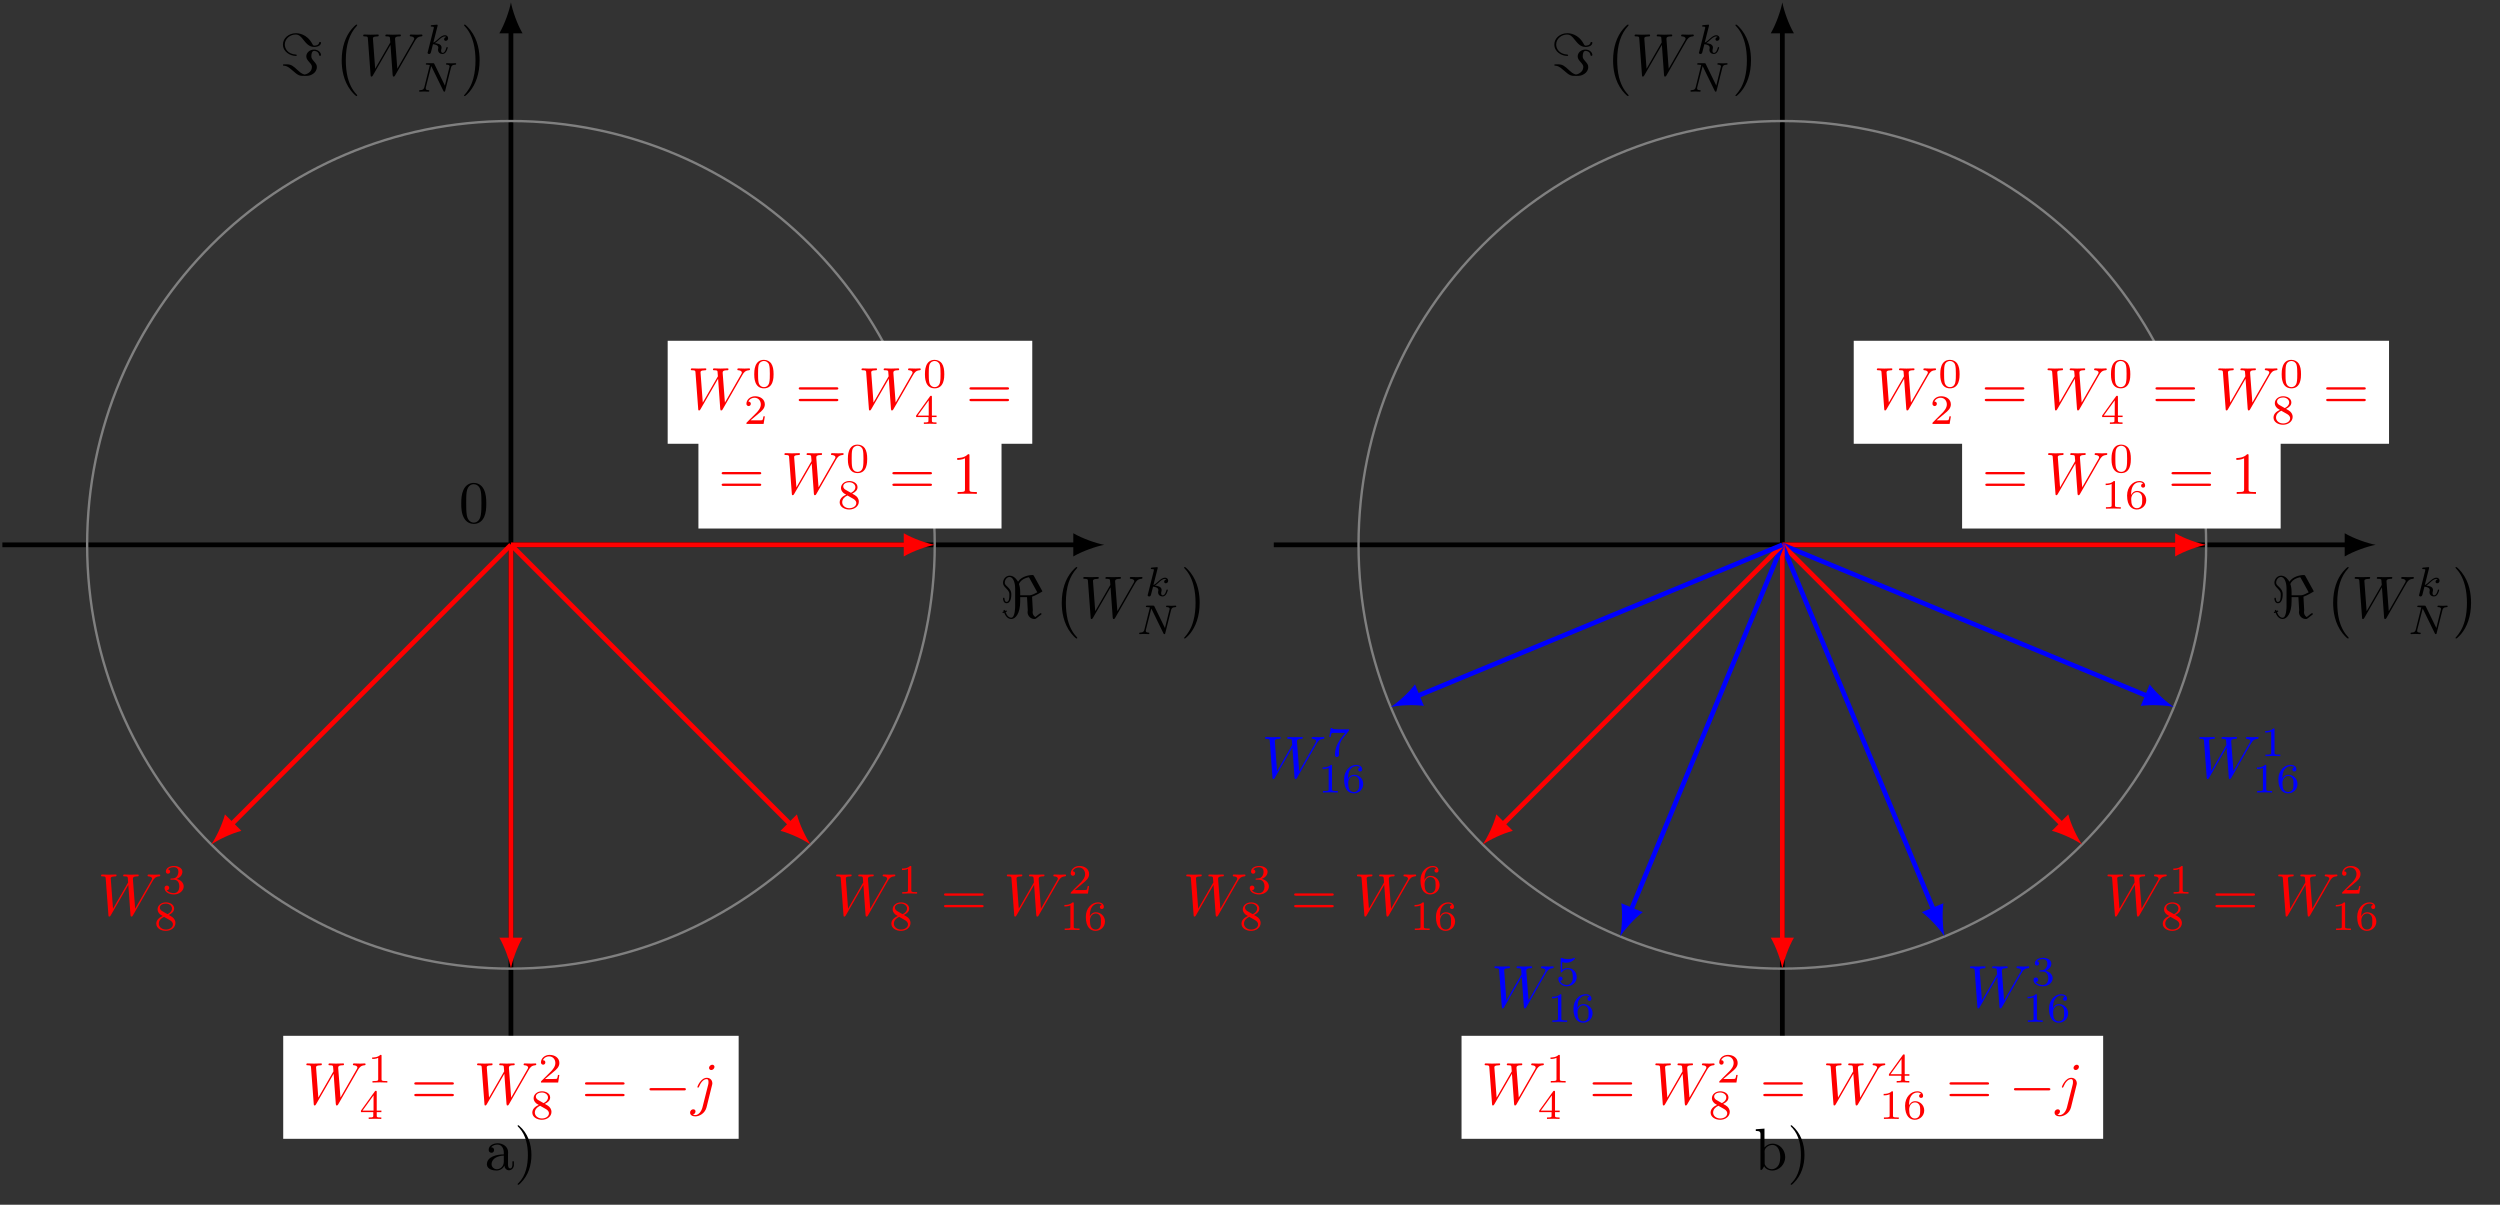<?xml version="1.0" encoding="UTF-8"?>
<svg xmlns="http://www.w3.org/2000/svg" xmlns:xlink="http://www.w3.org/1999/xlink" width="418.045pt" height="201.454pt" viewBox="0 0 418.045 201.454" version="1.1">
<rect x="0" y="0" width="418.045" height="201.454" fill="#333333" stroke="none"/>
<defs>
<g>
<symbol overflow="visible" id="glyph0-0">
<path style="stroke:none;" d=""/>
</symbol>
<symbol overflow="visible" id="glyph0-1">
<path style="stroke:none;" d="M 5.719 -6.984 C 5.625 -7.125 5.625 -7.141 5.484 -7.141 C 4.797 -7.141 3.578 -6.859 3.062 -6.016 C 2.906 -6.297 2.422 -7.031 1.672 -7.031 C 0.984 -7.031 0.547 -6.406 0.547 -5.828 C 0.547 -5.453 0.781 -5.203 1.062 -4.922 C 1.609 -4.359 1.609 -4.203 1.609 -3.828 C 1.609 -3.234 1.562 -2.641 1.125 -2.641 C 0.859 -2.641 0.812 -3.016 0.797 -3.188 C 0.797 -3.266 0.781 -3.344 0.672 -3.344 C 0.547 -3.344 0.547 -3.234 0.547 -3.203 C 0.547 -3.016 0.641 -2.422 1.125 -2.422 C 1.938 -2.422 1.938 -3.703 1.938 -3.922 C 1.938 -4.234 1.906 -4.609 1.234 -5.234 C 0.953 -5.484 0.844 -5.625 0.844 -5.859 C 0.844 -6.281 1.141 -6.812 1.656 -6.812 C 2.172 -6.812 2.578 -6.031 2.578 -4.859 L 2.578 -1.922 C 2.578 -1.828 2.578 0 1.922 0 C 1.562 0 1.188 -0.312 0.984 -0.938 C 1 -0.938 1.203 -1 1.203 -1.094 C 1.203 -1.156 1.125 -1.203 1.094 -1.203 C 1.062 -1.203 0.922 -1.156 0.891 -1.141 C 0.875 -1.203 0.828 -1.312 0.75 -1.312 C 0.703 -1.312 0.625 -1.219 0.625 -1.172 C 0.625 -1.141 0.641 -1.078 0.672 -1.047 C 0.609 -1.031 0.453 -0.984 0.453 -0.891 C 0.453 -0.844 0.516 -0.781 0.562 -0.781 C 0.594 -0.781 0.719 -0.828 0.75 -0.844 C 1.062 0.016 1.578 0.219 1.922 0.219 C 2.625 0.219 3.422 -0.688 3.422 -2.719 L 3.422 -3.438 L 4.562 -3.438 L 4.688 -1.25 C 4.688 -1.188 4.656 -1.109 4.656 -0.922 C 4.656 -0.328 5.141 0.219 5.812 0.219 C 5.938 0.219 5.969 0.219 6.156 0.078 L 6.875 -0.484 C 6.984 -0.578 7 -0.594 7 -0.625 C 7 -0.703 6.844 -0.766 6.812 -0.766 C 6.766 -0.766 6.406 -0.484 5.953 -0.109 C 5.609 -0.328 5.5 -0.656 5.5 -0.922 C 5.5 -1.109 5.531 -1.141 5.531 -1.25 C 5.531 -1.547 5.484 -2.062 5.469 -2.375 C 5.453 -2.578 5.406 -3.375 5.406 -3.516 C 5.969 -3.688 7.047 -4.328 7.062 -4.344 C 7.094 -4.359 7.125 -4.391 7.125 -4.438 C 7.125 -4.453 7.062 -4.578 7.047 -4.578 Z M 6.281 -4.25 C 5.359 -3.75 5.156 -3.75 4.859 -3.75 L 3.422 -3.75 L 3.422 -4.234 C 3.422 -4.922 3.328 -5.312 3.219 -5.625 C 3.562 -6.578 4.859 -6.766 4.859 -6.766 C 4.891 -6.766 4.938 -6.656 4.953 -6.656 Z M 6.281 -4.25 "/>
</symbol>
<symbol overflow="visible" id="glyph0-2">
<path style="stroke:none;" d="M 2.859 -3.344 C 2.859 -3.422 2.797 -3.453 2.766 -3.453 C 1.25 -3.547 0.859 -4.547 0.859 -5.141 C 0.859 -6.125 1.766 -6.812 2.672 -6.812 C 3.234 -6.812 3.562 -6.453 3.984 -5.906 C 4.438 -5.344 4.922 -4.734 5.766 -4.734 C 6.469 -4.734 6.906 -5.047 6.906 -5.438 C 6.906 -5.562 6.812 -5.562 6.75 -5.562 C 6.625 -5.562 6.609 -5.516 6.594 -5.422 C 6.516 -4.953 5.812 -4.953 5.797 -4.953 C 5.656 -4.953 5.594 -4.984 5.438 -5.281 C 4.547 -6.922 3.125 -7.031 2.719 -7.031 C 1.5 -7.031 0.547 -6.188 0.547 -5.141 C 0.547 -3.906 1.781 -3.234 2.688 -3.234 C 2.75 -3.234 2.859 -3.234 2.859 -3.344 Z M 0.812 -1.828 C 0.641 -1.828 0.547 -1.828 0.547 -1.719 C 0.547 -1.688 0.547 -1.609 0.641 -1.609 C 0.984 -1.578 1.312 -1.562 2.078 -0.859 C 3.141 0.109 3.359 0.109 4.156 0.109 C 4.672 0.109 5.094 0.109 5.578 -0.234 C 5.938 -0.469 6.219 -0.875 6.219 -1.375 C 6.219 -1.734 6.078 -1.938 5.719 -2.344 C 5.328 -2.781 5.297 -2.953 5.297 -3.188 C 5.297 -3.609 5.406 -4.078 5.766 -4.078 C 5.781 -4.078 6.516 -4.078 6.594 -3.375 C 6.609 -3.312 6.625 -3.25 6.75 -3.25 C 6.875 -3.25 6.906 -3.297 6.906 -3.391 C 6.906 -3.812 6.453 -4.297 5.75 -4.297 C 5.031 -4.297 4.453 -3.781 4.453 -3.156 C 4.453 -2.75 4.688 -2.5 4.984 -2.156 C 5.359 -1.75 5.391 -1.578 5.391 -1.375 C 5.391 -0.453 4.359 -0.125 4.172 -0.125 C 4.109 -0.125 3.844 -0.203 3.516 -0.422 C 3.344 -0.562 3.062 -0.812 3.016 -0.844 C 2.297 -1.531 1.906 -1.828 1.219 -1.828 Z M 0.812 -1.828 "/>
</symbol>
<symbol overflow="visible" id="glyph0-3">
<path style="stroke:none;" d="M 6.562 -2.297 C 6.734 -2.297 6.922 -2.297 6.922 -2.5 C 6.922 -2.688 6.734 -2.688 6.562 -2.688 L 1.172 -2.688 C 1 -2.688 0.828 -2.688 0.828 -2.5 C 0.828 -2.297 1 -2.297 1.172 -2.297 Z M 6.562 -2.297 "/>
</symbol>
<symbol overflow="visible" id="glyph1-0">
<path style="stroke:none;" d=""/>
</symbol>
<symbol overflow="visible" id="glyph1-1">
<path style="stroke:none;" d="M 4.109 11.453 C 4.109 11.422 4.094 11.391 4.078 11.359 C 3.625 10.875 2.938 10.062 2.516 8.438 C 2.297 7.531 2.203 6.516 2.203 5.578 C 2.203 2.953 2.828 1.125 4.031 -0.172 C 4.109 -0.266 4.109 -0.281 4.109 -0.297 C 4.109 -0.406 4.031 -0.406 4 -0.406 C 3.844 -0.406 3.312 0.203 3.188 0.344 C 2.156 1.562 1.516 3.344 1.516 5.578 C 1.516 6.984 1.766 8.984 3.078 10.672 C 3.172 10.797 3.812 11.547 4 11.547 C 4.031 11.547 4.109 11.547 4.109 11.453 Z M 4.109 11.453 "/>
</symbol>
<symbol overflow="visible" id="glyph1-2">
<path style="stroke:none;" d="M 3.047 5.578 C 3.047 4.172 2.797 2.156 1.484 0.484 C 1.391 0.359 0.734 -0.406 0.562 -0.406 C 0.516 -0.406 0.438 -0.375 0.438 -0.297 C 0.438 -0.266 0.453 -0.234 0.5 -0.203 C 0.984 0.312 1.625 1.125 2.031 2.719 C 2.266 3.625 2.359 4.641 2.359 5.578 C 2.359 6.578 2.266 7.594 2 8.578 C 1.625 9.969 1.031 10.766 0.531 11.328 C 0.438 11.422 0.438 11.438 0.438 11.453 C 0.438 11.531 0.516 11.547 0.562 11.547 C 0.703 11.547 1.25 10.953 1.375 10.812 C 2.391 9.594 3.047 7.812 3.047 5.578 Z M 3.047 5.578 "/>
</symbol>
<symbol overflow="visible" id="glyph2-0">
<path style="stroke:none;" d=""/>
</symbol>
<symbol overflow="visible" id="glyph2-1">
<path style="stroke:none;" d="M 9.141 -5.656 C 9.391 -6.094 9.625 -6.453 10.266 -6.5 C 10.344 -6.516 10.453 -6.516 10.453 -6.703 C 10.453 -6.734 10.406 -6.812 10.328 -6.812 C 10.094 -6.812 9.812 -6.781 9.562 -6.781 C 9.219 -6.781 8.859 -6.812 8.516 -6.812 C 8.469 -6.812 8.328 -6.812 8.328 -6.625 C 8.328 -6.516 8.422 -6.5 8.484 -6.5 C 8.719 -6.484 9.078 -6.406 9.078 -6.109 C 9.078 -6 9.016 -5.922 8.938 -5.781 L 6.25 -1.094 L 5.875 -6.031 C 5.875 -6.234 5.859 -6.484 6.578 -6.5 C 6.75 -6.5 6.844 -6.5 6.844 -6.703 C 6.844 -6.797 6.734 -6.812 6.703 -6.812 C 6.297 -6.812 5.875 -6.781 5.484 -6.781 C 5.25 -6.781 4.672 -6.812 4.438 -6.812 C 4.375 -6.812 4.25 -6.812 4.25 -6.609 C 4.25 -6.5 4.344 -6.5 4.484 -6.5 C 4.922 -6.5 5 -6.438 5.016 -6.25 L 5.078 -5.484 L 2.547 -1.094 L 2.172 -6.141 C 2.172 -6.266 2.172 -6.484 2.938 -6.5 C 3.031 -6.5 3.141 -6.5 3.141 -6.703 C 3.141 -6.812 3.016 -6.812 3 -6.812 C 2.609 -6.812 2.188 -6.781 1.781 -6.781 C 1.422 -6.781 1.062 -6.812 0.734 -6.812 C 0.672 -6.812 0.547 -6.812 0.547 -6.625 C 0.547 -6.5 0.641 -6.5 0.797 -6.5 C 1.297 -6.5 1.312 -6.406 1.328 -6.125 L 1.781 -0.047 C 1.781 0.141 1.797 0.219 1.938 0.219 C 2.047 0.219 2.078 0.156 2.172 0.016 L 5.109 -5.078 L 5.469 -0.047 C 5.5 0.172 5.516 0.219 5.625 0.219 C 5.766 0.219 5.828 0.125 5.875 0.031 Z M 9.141 -5.656 "/>
</symbol>
<symbol overflow="visible" id="glyph2-2">
<path style="stroke:none;" d="M 3.953 -6.234 C 3.953 -6.422 3.812 -6.594 3.578 -6.594 C 3.344 -6.594 3.047 -6.359 3.047 -6.062 C 3.047 -5.859 3.188 -5.703 3.422 -5.703 C 3.688 -5.703 3.953 -5.969 3.953 -6.234 Z M 1.953 0.5 C 1.766 1.25 1.281 1.828 0.734 1.828 C 0.672 1.828 0.516 1.828 0.344 1.734 C 0.641 1.672 0.781 1.406 0.781 1.203 C 0.781 1.047 0.672 0.859 0.406 0.859 C 0.156 0.859 -0.125 1.062 -0.125 1.422 C -0.125 1.828 0.266 2.047 0.75 2.047 C 1.453 2.047 2.375 1.516 2.625 0.531 L 3.531 -3.125 C 3.594 -3.312 3.594 -3.453 3.594 -3.484 C 3.594 -4.062 3.172 -4.406 2.672 -4.406 C 1.656 -4.406 1.094 -2.953 1.094 -2.875 C 1.094 -2.766 1.188 -2.766 1.203 -2.766 C 1.297 -2.766 1.312 -2.781 1.391 -2.969 C 1.641 -3.578 2.094 -4.188 2.641 -4.188 C 2.781 -4.188 2.953 -4.141 2.953 -3.734 C 2.953 -3.5 2.938 -3.391 2.891 -3.219 Z M 1.953 0.5 "/>
</symbol>
<symbol overflow="visible" id="glyph3-0">
<path style="stroke:none;" d=""/>
</symbol>
<symbol overflow="visible" id="glyph3-1">
<path style="stroke:none;" d="M 2.188 -4.625 C 2.188 -4.641 2.203 -4.734 2.203 -4.734 C 2.203 -4.781 2.188 -4.844 2.094 -4.844 C 1.953 -4.844 1.375 -4.781 1.203 -4.766 C 1.156 -4.766 1.047 -4.75 1.047 -4.609 C 1.047 -4.516 1.156 -4.516 1.234 -4.516 C 1.562 -4.516 1.562 -4.453 1.562 -4.406 C 1.562 -4.359 1.547 -4.312 1.547 -4.25 L 0.562 -0.312 C 0.516 -0.188 0.516 -0.172 0.516 -0.156 C 0.516 -0.047 0.609 0.062 0.766 0.062 C 0.953 0.062 1.031 -0.062 1.078 -0.219 C 1.094 -0.25 1.391 -1.484 1.422 -1.578 C 1.922 -1.531 2.312 -1.359 2.312 -1 C 2.312 -0.969 2.312 -0.938 2.297 -0.859 C 2.266 -0.766 2.266 -0.719 2.266 -0.641 C 2.266 -0.156 2.672 0.062 3.016 0.062 C 3.688 0.062 3.891 -0.984 3.891 -1 C 3.891 -1.094 3.812 -1.094 3.781 -1.094 C 3.688 -1.094 3.672 -1.047 3.641 -0.922 C 3.562 -0.625 3.375 -0.125 3.031 -0.125 C 2.844 -0.125 2.781 -0.297 2.781 -0.484 C 2.781 -0.609 2.781 -0.625 2.828 -0.797 C 2.844 -0.828 2.859 -0.938 2.859 -1.016 C 2.859 -1.641 2.031 -1.734 1.734 -1.75 C 1.938 -1.875 2.188 -2.109 2.312 -2.219 C 2.672 -2.547 3.016 -2.875 3.406 -2.875 C 3.484 -2.875 3.578 -2.859 3.641 -2.781 C 3.344 -2.734 3.281 -2.5 3.281 -2.391 C 3.281 -2.25 3.391 -2.141 3.547 -2.141 C 3.75 -2.141 3.953 -2.297 3.953 -2.578 C 3.953 -2.812 3.781 -3.078 3.422 -3.078 C 3.016 -3.078 2.656 -2.781 2.297 -2.453 C 2 -2.188 1.781 -1.969 1.484 -1.844 Z M 2.188 -4.625 "/>
</symbol>
<symbol overflow="visible" id="glyph3-2">
<path style="stroke:none;" d="M 5.812 -4 C 5.875 -4.266 6 -4.5 6.547 -4.516 C 6.578 -4.516 6.688 -4.516 6.688 -4.656 C 6.688 -4.703 6.656 -4.766 6.578 -4.766 C 6.359 -4.766 6.094 -4.734 5.859 -4.734 C 5.688 -4.734 5.297 -4.766 5.125 -4.766 C 5.094 -4.766 4.984 -4.766 4.984 -4.609 C 4.984 -4.516 5.078 -4.516 5.141 -4.516 C 5.469 -4.5 5.578 -4.391 5.578 -4.219 C 5.578 -4.172 5.578 -4.125 5.547 -4.062 L 4.797 -1.016 L 3.031 -4.641 C 2.969 -4.766 2.953 -4.766 2.781 -4.766 L 1.828 -4.766 C 1.703 -4.766 1.609 -4.766 1.609 -4.609 C 1.609 -4.516 1.688 -4.516 1.844 -4.516 C 1.984 -4.516 2.141 -4.5 2.281 -4.469 L 1.359 -0.75 C 1.297 -0.484 1.172 -0.266 0.625 -0.25 C 0.578 -0.25 0.484 -0.25 0.484 -0.109 C 0.484 -0.031 0.531 0 0.578 0 C 0.812 0 1.078 -0.031 1.312 -0.031 C 1.484 -0.031 1.875 0 2.047 0 C 2.125 0 2.188 -0.031 2.188 -0.141 C 2.188 -0.25 2.109 -0.25 2.031 -0.25 C 1.594 -0.266 1.594 -0.453 1.594 -0.547 C 1.594 -0.578 1.594 -0.609 1.609 -0.719 L 2.516 -4.281 L 4.547 -0.125 C 4.594 0 4.625 0 4.703 0 C 4.812 0 4.812 -0.016 4.844 -0.141 Z M 5.812 -4 "/>
</symbol>
<symbol overflow="visible" id="glyph4-0">
<path style="stroke:none;" d=""/>
</symbol>
<symbol overflow="visible" id="glyph4-1">
<path style="stroke:none;" d="M 3.594 -2.219 C 3.594 -2.984 3.5 -3.547 3.188 -4.031 C 2.969 -4.344 2.531 -4.625 1.984 -4.625 C 0.359 -4.625 0.359 -2.719 0.359 -2.219 C 0.359 -1.719 0.359 0.141 1.984 0.141 C 3.594 0.141 3.594 -1.719 3.594 -2.219 Z M 1.984 -0.062 C 1.656 -0.062 1.234 -0.25 1.094 -0.812 C 1 -1.219 1 -1.797 1 -2.312 C 1 -2.828 1 -3.359 1.094 -3.734 C 1.25 -4.281 1.688 -4.438 1.984 -4.438 C 2.359 -4.438 2.719 -4.203 2.844 -3.797 C 2.953 -3.422 2.969 -2.922 2.969 -2.312 C 2.969 -1.797 2.969 -1.281 2.875 -0.844 C 2.734 -0.203 2.266 -0.062 1.984 -0.062 Z M 1.984 -0.062 "/>
</symbol>
<symbol overflow="visible" id="glyph4-2">
<path style="stroke:none;" d="M 3.516 -1.266 L 3.281 -1.266 C 3.266 -1.109 3.188 -0.703 3.094 -0.641 C 3.047 -0.594 2.516 -0.594 2.406 -0.594 L 1.125 -0.594 C 1.859 -1.234 2.109 -1.438 2.516 -1.766 C 3.031 -2.172 3.516 -2.609 3.516 -3.266 C 3.516 -4.109 2.781 -4.625 1.891 -4.625 C 1.031 -4.625 0.438 -4.016 0.438 -3.375 C 0.438 -3.031 0.734 -2.984 0.812 -2.984 C 0.969 -2.984 1.172 -3.109 1.172 -3.359 C 1.172 -3.484 1.125 -3.734 0.766 -3.734 C 0.984 -4.219 1.453 -4.375 1.781 -4.375 C 2.484 -4.375 2.844 -3.828 2.844 -3.266 C 2.844 -2.656 2.406 -2.188 2.188 -1.938 L 0.516 -0.266 C 0.438 -0.203 0.438 -0.188 0.438 0 L 3.312 0 Z M 3.516 -1.266 "/>
</symbol>
<symbol overflow="visible" id="glyph4-3">
<path style="stroke:none;" d="M 3.688 -1.141 L 3.688 -1.391 L 2.906 -1.391 L 2.906 -4.5 C 2.906 -4.641 2.906 -4.703 2.766 -4.703 C 2.672 -4.703 2.641 -4.703 2.578 -4.594 L 0.266 -1.391 L 0.266 -1.141 L 2.328 -1.141 L 2.328 -0.578 C 2.328 -0.328 2.328 -0.25 1.75 -0.25 L 1.562 -0.25 L 1.562 0 C 1.922 -0.016 2.359 -0.031 2.609 -0.031 C 2.875 -0.031 3.312 -0.016 3.672 0 L 3.672 -0.25 L 3.484 -0.25 C 2.906 -0.25 2.906 -0.328 2.906 -0.578 L 2.906 -1.141 Z M 2.375 -3.938 L 2.375 -1.391 L 0.531 -1.391 Z M 2.375 -3.938 "/>
</symbol>
<symbol overflow="visible" id="glyph4-4">
<path style="stroke:none;" d="M 2.469 -2.516 C 3.016 -2.781 3.359 -3.109 3.359 -3.594 C 3.359 -4.266 2.656 -4.625 1.984 -4.625 C 1.219 -4.625 0.594 -4.125 0.594 -3.469 C 0.594 -3.141 0.75 -2.906 0.875 -2.766 C 1 -2.609 1.047 -2.578 1.453 -2.344 C 1.062 -2.172 0.375 -1.797 0.375 -1.062 C 0.375 -0.297 1.172 0.141 1.969 0.141 C 2.859 0.141 3.578 -0.422 3.578 -1.172 C 3.578 -1.641 3.312 -2.031 2.906 -2.266 C 2.812 -2.328 2.578 -2.453 2.469 -2.516 Z M 1.344 -3.172 C 1.156 -3.281 0.969 -3.469 0.969 -3.734 C 0.969 -4.172 1.469 -4.422 1.969 -4.422 C 2.516 -4.422 3 -4.078 3 -3.594 C 3 -2.969 2.266 -2.656 2.266 -2.656 C 2.25 -2.656 2.234 -2.656 2.188 -2.688 Z M 1.672 -2.203 L 2.641 -1.656 C 2.812 -1.547 3.156 -1.344 3.156 -0.938 C 3.156 -0.406 2.578 -0.078 1.984 -0.078 C 1.344 -0.078 0.797 -0.5 0.797 -1.062 C 0.797 -1.578 1.172 -1.984 1.672 -2.203 Z M 1.672 -2.203 "/>
</symbol>
<symbol overflow="visible" id="glyph4-5">
<path style="stroke:none;" d="M 2.328 -4.438 C 2.328 -4.625 2.328 -4.625 2.125 -4.625 C 1.672 -4.188 1.047 -4.188 0.766 -4.188 L 0.766 -3.938 C 0.922 -3.938 1.391 -3.938 1.766 -4.125 L 1.766 -0.578 C 1.766 -0.344 1.766 -0.25 1.078 -0.25 L 0.812 -0.25 L 0.812 0 C 0.938 0 1.797 -0.031 2.047 -0.031 C 2.266 -0.031 3.141 0 3.297 0 L 3.297 -0.25 L 3.031 -0.25 C 2.328 -0.25 2.328 -0.344 2.328 -0.578 Z M 2.328 -4.438 "/>
</symbol>
<symbol overflow="visible" id="glyph4-6">
<path style="stroke:none;" d="M 1.047 -2.281 C 1.047 -2.844 1.094 -3.359 1.359 -3.797 C 1.594 -4.172 1.969 -4.422 2.422 -4.422 C 2.625 -4.422 2.906 -4.375 3.047 -4.188 C 2.875 -4.172 2.719 -4.047 2.719 -3.844 C 2.719 -3.672 2.844 -3.516 3.047 -3.516 C 3.266 -3.516 3.391 -3.656 3.391 -3.859 C 3.391 -4.266 3.094 -4.625 2.406 -4.625 C 1.406 -4.625 0.375 -3.703 0.375 -2.203 C 0.375 -0.406 1.219 0.141 2 0.141 C 2.844 0.141 3.578 -0.516 3.578 -1.422 C 3.578 -2.312 2.875 -2.969 2.062 -2.969 C 1.5 -2.969 1.203 -2.594 1.047 -2.281 Z M 2 -0.078 C 1.641 -0.078 1.375 -0.281 1.219 -0.594 C 1.125 -0.797 1.062 -1.156 1.062 -1.562 C 1.062 -2.25 1.469 -2.766 2.031 -2.766 C 2.344 -2.766 2.562 -2.641 2.734 -2.391 C 2.906 -2.125 2.906 -1.828 2.906 -1.422 C 2.906 -1.031 2.906 -0.734 2.719 -0.453 C 2.562 -0.219 2.328 -0.078 2 -0.078 Z M 2 -0.078 "/>
</symbol>
<symbol overflow="visible" id="glyph4-7">
<path style="stroke:none;" d="M 1.906 -2.328 C 2.453 -2.328 2.844 -1.953 2.844 -1.203 C 2.844 -0.344 2.328 -0.078 1.938 -0.078 C 1.656 -0.078 1.031 -0.156 0.75 -0.578 C 1.078 -0.578 1.156 -0.812 1.156 -0.969 C 1.156 -1.188 0.984 -1.344 0.766 -1.344 C 0.578 -1.344 0.375 -1.219 0.375 -0.938 C 0.375 -0.281 1.094 0.141 1.938 0.141 C 2.906 0.141 3.578 -0.516 3.578 -1.203 C 3.578 -1.75 3.141 -2.297 2.375 -2.453 C 3.094 -2.719 3.359 -3.234 3.359 -3.672 C 3.359 -4.219 2.734 -4.625 1.953 -4.625 C 1.188 -4.625 0.594 -4.25 0.594 -3.688 C 0.594 -3.453 0.75 -3.328 0.953 -3.328 C 1.172 -3.328 1.312 -3.484 1.312 -3.672 C 1.312 -3.875 1.172 -4.031 0.953 -4.047 C 1.203 -4.344 1.672 -4.422 1.938 -4.422 C 2.25 -4.422 2.688 -4.266 2.688 -3.672 C 2.688 -3.375 2.594 -3.047 2.406 -2.844 C 2.188 -2.578 1.984 -2.562 1.641 -2.531 C 1.469 -2.516 1.453 -2.516 1.422 -2.516 C 1.406 -2.516 1.344 -2.5 1.344 -2.422 C 1.344 -2.328 1.406 -2.328 1.531 -2.328 Z M 1.906 -2.328 "/>
</symbol>
<symbol overflow="visible" id="glyph4-8">
<path style="stroke:none;" d="M 1.078 -3.891 C 1.438 -3.797 1.641 -3.797 1.75 -3.797 C 2.672 -3.797 3.219 -4.422 3.219 -4.531 C 3.219 -4.609 3.172 -4.625 3.141 -4.625 C 3.125 -4.625 3.109 -4.625 3.078 -4.609 C 2.906 -4.547 2.547 -4.406 2.031 -4.406 C 1.828 -4.406 1.469 -4.422 1.016 -4.594 C 0.938 -4.625 0.922 -4.625 0.922 -4.625 C 0.828 -4.625 0.828 -4.547 0.828 -4.438 L 0.828 -2.391 C 0.828 -2.266 0.828 -2.188 0.938 -2.188 C 1 -2.188 1.016 -2.188 1.078 -2.281 C 1.375 -2.656 1.812 -2.719 2.047 -2.719 C 2.469 -2.719 2.656 -2.391 2.688 -2.328 C 2.812 -2.094 2.859 -1.828 2.859 -1.422 C 2.859 -1.219 2.859 -0.812 2.641 -0.5 C 2.469 -0.25 2.172 -0.078 1.828 -0.078 C 1.375 -0.078 0.906 -0.328 0.734 -0.797 C 1 -0.781 1.141 -0.953 1.141 -1.141 C 1.141 -1.438 0.875 -1.484 0.781 -1.484 C 0.781 -1.484 0.438 -1.484 0.438 -1.109 C 0.438 -0.484 1.016 0.141 1.844 0.141 C 2.734 0.141 3.516 -0.516 3.516 -1.406 C 3.516 -2.188 2.922 -2.906 2.062 -2.906 C 1.75 -2.906 1.391 -2.844 1.078 -2.578 Z M 1.078 -3.891 "/>
</symbol>
<symbol overflow="visible" id="glyph4-9">
<path style="stroke:none;" d="M 3.734 -4.203 C 3.797 -4.297 3.797 -4.312 3.797 -4.484 L 1.969 -4.484 C 1.688 -4.484 1.609 -4.5 1.359 -4.516 C 1 -4.547 0.984 -4.594 0.969 -4.703 L 0.734 -4.703 L 0.484 -3.219 L 0.719 -3.219 C 0.734 -3.328 0.812 -3.781 0.922 -3.859 C 0.969 -3.891 1.547 -3.891 1.641 -3.891 L 3.156 -3.891 C 2.938 -3.609 2.578 -3.172 2.438 -2.969 C 1.531 -1.781 1.438 -0.672 1.438 -0.266 C 1.438 -0.188 1.438 0.141 1.766 0.141 C 2.109 0.141 2.109 -0.172 2.109 -0.266 L 2.109 -0.547 C 2.109 -1.891 2.391 -2.516 2.688 -2.891 Z M 3.734 -4.203 "/>
</symbol>
<symbol overflow="visible" id="glyph5-0">
<path style="stroke:none;" d=""/>
</symbol>
<symbol overflow="visible" id="glyph5-1">
<path style="stroke:none;" d="M 6.844 -3.266 C 7 -3.266 7.188 -3.266 7.188 -3.453 C 7.188 -3.656 7 -3.656 6.859 -3.656 L 0.891 -3.656 C 0.75 -3.656 0.562 -3.656 0.562 -3.453 C 0.562 -3.266 0.75 -3.266 0.891 -3.266 Z M 6.859 -1.328 C 7 -1.328 7.188 -1.328 7.188 -1.531 C 7.188 -1.719 7 -1.719 6.844 -1.719 L 0.891 -1.719 C 0.75 -1.719 0.562 -1.719 0.562 -1.531 C 0.562 -1.328 0.75 -1.328 0.891 -1.328 Z M 6.859 -1.328 "/>
</symbol>
<symbol overflow="visible" id="glyph5-2">
<path style="stroke:none;" d="M 2.938 -6.375 C 2.938 -6.625 2.938 -6.641 2.703 -6.641 C 2.078 -6 1.203 -6 0.891 -6 L 0.891 -5.688 C 1.094 -5.688 1.672 -5.688 2.188 -5.953 L 2.188 -0.781 C 2.188 -0.422 2.156 -0.312 1.266 -0.312 L 0.953 -0.312 L 0.953 0 C 1.297 -0.031 2.156 -0.031 2.562 -0.031 C 2.953 -0.031 3.828 -0.031 4.172 0 L 4.172 -0.312 L 3.859 -0.312 C 2.953 -0.312 2.938 -0.422 2.938 -0.781 Z M 2.938 -6.375 "/>
</symbol>
<symbol overflow="visible" id="glyph5-3">
<path style="stroke:none;" d="M 4.578 -3.188 C 4.578 -3.984 4.531 -4.781 4.188 -5.516 C 3.734 -6.484 2.906 -6.641 2.5 -6.641 C 1.891 -6.641 1.172 -6.375 0.75 -5.453 C 0.438 -4.766 0.391 -3.984 0.391 -3.188 C 0.391 -2.438 0.422 -1.547 0.844 -0.781 C 1.266 0.016 2 0.219 2.484 0.219 C 3.016 0.219 3.781 0.016 4.219 -0.938 C 4.531 -1.625 4.578 -2.406 4.578 -3.188 Z M 2.484 0 C 2.094 0 1.5 -0.25 1.328 -1.203 C 1.219 -1.797 1.219 -2.719 1.219 -3.312 C 1.219 -3.953 1.219 -4.609 1.297 -5.141 C 1.484 -6.328 2.234 -6.422 2.484 -6.422 C 2.812 -6.422 3.469 -6.234 3.656 -5.25 C 3.766 -4.688 3.766 -3.938 3.766 -3.312 C 3.766 -2.562 3.766 -1.891 3.656 -1.25 C 3.5 -0.297 2.938 0 2.484 0 Z M 2.484 0 "/>
</symbol>
<symbol overflow="visible" id="glyph6-0">
<path style="stroke:none;" d=""/>
</symbol>
<symbol overflow="visible" id="glyph6-1">
<path style="stroke:none;" d="M 1.109 -3.797 C 1.359 -4.109 1.797 -4.25 2.172 -4.25 C 2.906 -4.25 3.234 -3.578 3.234 -2.875 L 3.234 -2.609 C 2.094 -2.609 0.406 -2.25 0.406 -0.953 L 0.406 -0.875 C 0.484 -0.094 1.453 0.094 2.031 0.094 C 2.531 0.094 3.188 -0.234 3.312 -0.75 C 3.375 -0.312 3.656 0.047 4.094 0.047 C 4.5 0.047 4.859 -0.281 4.922 -0.734 L 4.922 -1.453 L 4.672 -1.453 L 4.672 -0.953 C 4.672 -0.672 4.609 -0.266 4.312 -0.266 C 3.984 -0.266 3.938 -0.656 3.938 -0.922 L 3.938 -2.594 C 3.938 -2.719 3.953 -2.844 3.953 -2.969 C 3.953 -3.938 3.047 -4.469 2.219 -4.469 C 1.578 -4.469 0.703 -4.156 0.703 -3.359 C 0.703 -3.078 0.906 -2.875 1.172 -2.875 C 1.453 -2.875 1.609 -3.094 1.609 -3.344 C 1.609 -3.625 1.391 -3.797 1.109 -3.797 Z M 3.234 -2.406 L 3.234 -1.391 C 3.234 -0.703 2.766 -0.156 2.109 -0.125 L 2.078 -0.125 C 1.609 -0.125 1.188 -0.484 1.188 -0.969 L 1.188 -1.016 C 1.25 -2.031 2.375 -2.375 3.234 -2.406 Z M 3.234 -2.406 "/>
</symbol>
<symbol overflow="visible" id="glyph6-2">
<path style="stroke:none;" d="M 0.625 -7.484 C 0.578 -7.453 0.562 -7.422 0.562 -7.391 C 0.562 -7.281 0.781 -7.109 0.891 -6.984 C 1.969 -5.75 2.281 -4.062 2.281 -2.5 C 2.281 -0.891 1.953 0.938 0.75 2.141 C 0.688 2.203 0.562 2.297 0.562 2.375 C 0.562 2.438 0.609 2.484 0.672 2.484 C 0.797 2.469 1 2.25 1.109 2.141 C 2.375 0.875 2.875 -0.812 2.875 -2.516 C 2.875 -4.344 2.266 -6.172 0.812 -7.406 C 0.766 -7.438 0.719 -7.484 0.656 -7.484 C 0.641 -7.484 0.641 -7.484 0.625 -7.484 Z M 0.625 -7.484 "/>
</symbol>
<symbol overflow="visible" id="glyph6-3">
<path style="stroke:none;" d="M 0.266 -6.812 L 0.266 -6.516 L 0.438 -6.516 C 0.75 -6.516 1.047 -6.484 1.047 -6.016 L 1.047 -0.016 L 1.281 -0.031 L 1.422 -0.203 L 1.656 -0.625 L 1.672 -0.625 C 1.906 -0.141 2.5 0.094 3 0.094 C 4.234 0.094 5.188 -0.984 5.188 -2.156 C 5.188 -3.312 4.312 -4.406 3.047 -4.406 C 2.516 -4.406 2.062 -4.156 1.719 -3.766 L 1.719 -6.922 Z M 4.344 -1.906 C 4.312 -1.438 4.25 -1.016 3.953 -0.641 C 3.703 -0.328 3.328 -0.125 2.938 -0.125 C 2.5 -0.125 2.109 -0.375 1.891 -0.734 C 1.797 -0.844 1.75 -0.922 1.75 -1.078 L 1.75 -2.734 C 1.75 -2.875 1.734 -3 1.734 -3.125 C 1.734 -3.734 2.469 -4.188 3.016 -4.188 C 4.094 -4.188 4.359 -2.938 4.359 -2.141 C 4.359 -2.062 4.359 -2 4.344 -1.906 Z M 4.344 -1.906 "/>
</symbol>
</g>
</defs>
<g id="surface1">
<path style="fill:none;stroke-width:0.797;stroke-linecap:butt;stroke-linejoin:miter;stroke:rgb(0%,0%,0%);stroke-opacity:1;stroke-miterlimit:10;" d="M -85.04 0.002 L 94.55 0.002 " transform="matrix(1,0,0,-1,85.438,91.107)"/>
<path style=" stroke:none;fill-rule:nonzero;fill:rgb(0%,0%,0%);fill-opacity:1;" d="M 184.652 91.105 C 183.27 90.848 181.027 90.07 179.473 89.164 L 179.473 93.051 C 181.027 92.145 183.27 91.367 184.652 91.105 "/>
<g style="fill:rgb(0%,0%,0%);fill-opacity:1;">
  <use xlink:href="#glyph0-1" x="167.174" y="103.293"/>
</g>
<g style="fill:rgb(0%,0%,0%);fill-opacity:1;">
  <use xlink:href="#glyph1-1" x="176.029" y="95.223"/>
</g>
<g style="fill:rgb(0%,0%,0%);fill-opacity:1;">
  <use xlink:href="#glyph2-1" x="180.595" y="103.293"/>
</g>
<g style="fill:rgb(0%,0%,0%);fill-opacity:1;">
  <use xlink:href="#glyph3-1" x="191.388" y="99.678"/>
</g>
<g style="fill:rgb(0%,0%,0%);fill-opacity:1;">
  <use xlink:href="#glyph3-2" x="190.005" y="106.037"/>
</g>
<g style="fill:rgb(0%,0%,0%);fill-opacity:1;">
  <use xlink:href="#glyph1-2" x="197.561" y="95.223"/>
</g>
<path style="fill:none;stroke-width:0.797;stroke-linecap:butt;stroke-linejoin:miter;stroke:rgb(0%,0%,0%);stroke-opacity:1;stroke-miterlimit:10;" d="M -0.001 -85.041 L -0.001 86.048 " transform="matrix(1,0,0,-1,85.438,91.107)"/>
<path style=" stroke:none;fill-rule:nonzero;fill:rgb(0%,0%,0%);fill-opacity:1;" d="M 85.438 0.398 C 85.18 1.777 84.402 4.023 83.496 5.578 L 87.379 5.578 C 86.473 4.023 85.695 1.777 85.438 0.398 "/>
<g style="fill:rgb(0%,0%,0%);fill-opacity:1;">
  <use xlink:href="#glyph0-2" x="46.766" y="12.585"/>
</g>
<g style="fill:rgb(0%,0%,0%);fill-opacity:1;">
  <use xlink:href="#glyph1-1" x="55.622" y="4.515"/>
</g>
<g style="fill:rgb(0%,0%,0%);fill-opacity:1;">
  <use xlink:href="#glyph2-1" x="60.188" y="12.585"/>
</g>
<g style="fill:rgb(0%,0%,0%);fill-opacity:1;">
  <use xlink:href="#glyph3-1" x="70.981" y="8.969"/>
</g>
<g style="fill:rgb(0%,0%,0%);fill-opacity:1;">
  <use xlink:href="#glyph3-2" x="69.597" y="15.329"/>
</g>
<g style="fill:rgb(0%,0%,0%);fill-opacity:1;">
  <use xlink:href="#glyph1-2" x="77.153" y="4.515"/>
</g>
<path style="fill:none;stroke-width:0.797;stroke-linecap:butt;stroke-linejoin:miter;stroke:rgb(0%,0%,0%);stroke-opacity:1;stroke-miterlimit:10;" d="M 127.562 0.002 L 307.152 0.002 " transform="matrix(1,0,0,-1,85.438,91.107)"/>
<path style=" stroke:none;fill-rule:nonzero;fill:rgb(0%,0%,0%);fill-opacity:1;" d="M 397.254 91.105 C 395.871 90.848 393.625 90.07 392.074 89.164 L 392.074 93.051 C 393.625 92.145 395.871 91.367 397.254 91.105 "/>
<g style="fill:rgb(0%,0%,0%);fill-opacity:1;">
  <use xlink:href="#glyph0-1" x="379.772" y="103.293"/>
</g>
<g style="fill:rgb(0%,0%,0%);fill-opacity:1;">
  <use xlink:href="#glyph1-1" x="388.628" y="95.223"/>
</g>
<g style="fill:rgb(0%,0%,0%);fill-opacity:1;">
  <use xlink:href="#glyph2-1" x="393.194" y="103.293"/>
</g>
<g style="fill:rgb(0%,0%,0%);fill-opacity:1;">
  <use xlink:href="#glyph3-1" x="403.987" y="99.678"/>
</g>
<g style="fill:rgb(0%,0%,0%);fill-opacity:1;">
  <use xlink:href="#glyph3-2" x="402.603" y="106.037"/>
</g>
<g style="fill:rgb(0%,0%,0%);fill-opacity:1;">
  <use xlink:href="#glyph1-2" x="410.159" y="95.223"/>
</g>
<path style="fill:none;stroke-width:0.797;stroke-linecap:butt;stroke-linejoin:miter;stroke:rgb(0%,0%,0%);stroke-opacity:1;stroke-miterlimit:10;" d="M 212.601 -85.041 L 212.601 86.048 " transform="matrix(1,0,0,-1,85.438,91.107)"/>
<path style=" stroke:none;fill-rule:nonzero;fill:rgb(0%,0%,0%);fill-opacity:1;" d="M 298.039 0.398 C 297.781 1.777 297.004 4.023 296.098 5.578 L 299.98 5.578 C 299.074 4.023 298.297 1.777 298.039 0.398 "/>
<g style="fill:rgb(0%,0%,0%);fill-opacity:1;">
  <use xlink:href="#glyph0-2" x="259.364" y="12.585"/>
</g>
<g style="fill:rgb(0%,0%,0%);fill-opacity:1;">
  <use xlink:href="#glyph1-1" x="268.22" y="4.515"/>
</g>
<g style="fill:rgb(0%,0%,0%);fill-opacity:1;">
  <use xlink:href="#glyph2-1" x="272.786" y="12.585"/>
</g>
<g style="fill:rgb(0%,0%,0%);fill-opacity:1;">
  <use xlink:href="#glyph3-1" x="283.579" y="8.969"/>
</g>
<g style="fill:rgb(0%,0%,0%);fill-opacity:1;">
  <use xlink:href="#glyph3-2" x="282.195" y="15.329"/>
</g>
<g style="fill:rgb(0%,0%,0%);fill-opacity:1;">
  <use xlink:href="#glyph1-2" x="289.752" y="4.515"/>
</g>
<path style="fill:none;stroke-width:0.399;stroke-linecap:butt;stroke-linejoin:miter;stroke:rgb(50%,50%,50%);stroke-opacity:1;stroke-miterlimit:10;" d="M 70.867 0.002 C 70.867 39.138 39.14 70.869 -0.001 70.869 C -39.141 70.869 -70.868 39.138 -70.868 0.002 C -70.868 -39.139 -39.141 -70.866 -0.001 -70.866 C 39.14 -70.866 70.867 -39.139 70.867 0.002 Z M 70.867 0.002 " transform="matrix(1,0,0,-1,85.438,91.107)"/>
<path style="fill:none;stroke-width:0.399;stroke-linecap:butt;stroke-linejoin:miter;stroke:rgb(50%,50%,50%);stroke-opacity:1;stroke-miterlimit:10;" d="M 283.468 0.002 C 283.468 39.138 251.742 70.869 212.601 70.869 C 173.46 70.869 141.734 39.138 141.734 0.002 C 141.734 -39.139 173.46 -70.866 212.601 -70.866 C 251.742 -70.866 283.468 -39.139 283.468 0.002 Z M 283.468 0.002 " transform="matrix(1,0,0,-1,85.438,91.107)"/>
<path style="fill:none;stroke-width:0.797;stroke-linecap:butt;stroke-linejoin:miter;stroke:rgb(100%,0%,0%);stroke-opacity:1;stroke-miterlimit:10;" d="M -0.001 0.002 L 66.203 0.002 " transform="matrix(1,0,0,-1,85.438,91.107)"/>
<path style=" stroke:none;fill-rule:nonzero;fill:rgb(100%,0%,0%);fill-opacity:1;" d="M 156.305 91.105 C 154.922 90.848 152.68 90.07 151.125 89.164 L 151.125 93.051 C 152.68 92.145 154.922 91.367 156.305 91.105 "/>
<path style=" stroke:none;fill-rule:nonzero;fill:rgb(100%,100%,100%);fill-opacity:1;" d="M 111.648 74.207 L 172.613 74.207 L 172.613 56.984 L 111.648 56.984 Z M 111.648 74.207 "/>
<g style="fill:rgb(100%,0%,0%);fill-opacity:1;">
  <use xlink:href="#glyph2-1" x="114.969" y="68.414"/>
</g>
<g style="fill:rgb(100%,0%,0%);fill-opacity:1;">
  <use xlink:href="#glyph4-1" x="125.762" y="64.798"/>
</g>
<g style="fill:rgb(100%,0%,0%);fill-opacity:1;">
  <use xlink:href="#glyph4-2" x="124.378" y="70.886"/>
</g>
<g style="fill:rgb(100%,0%,0%);fill-opacity:1;">
  <use xlink:href="#glyph5-1" x="132.998" y="68.414"/>
</g>
<g style="fill:rgb(100%,0%,0%);fill-opacity:1;">
  <use xlink:href="#glyph2-1" x="143.514" y="68.414"/>
</g>
<g style="fill:rgb(100%,0%,0%);fill-opacity:1;">
  <use xlink:href="#glyph4-1" x="154.307" y="64.798"/>
</g>
<g style="fill:rgb(100%,0%,0%);fill-opacity:1;">
  <use xlink:href="#glyph4-3" x="152.924" y="70.886"/>
</g>
<g style="fill:rgb(100%,0%,0%);fill-opacity:1;">
  <use xlink:href="#glyph5-1" x="161.544" y="68.414"/>
</g>
<path style=" stroke:none;fill-rule:nonzero;fill:rgb(100%,100%,100%);fill-opacity:1;" d="M 116.789 88.379 L 167.473 88.379 L 167.473 71.156 L 116.789 71.156 Z M 116.789 88.379 "/>
<g style="fill:rgb(100%,0%,0%);fill-opacity:1;">
  <use xlink:href="#glyph5-1" x="120.109" y="82.587"/>
</g>
<g style="fill:rgb(100%,0%,0%);fill-opacity:1;">
  <use xlink:href="#glyph2-1" x="130.625" y="82.587"/>
</g>
<g style="fill:rgb(100%,0%,0%);fill-opacity:1;">
  <use xlink:href="#glyph4-1" x="141.418" y="78.971"/>
</g>
<g style="fill:rgb(100%,0%,0%);fill-opacity:1;">
  <use xlink:href="#glyph4-4" x="140.034" y="85.06"/>
</g>
<g style="fill:rgb(100%,0%,0%);fill-opacity:1;">
  <use xlink:href="#glyph5-1" x="148.655" y="82.587"/>
</g>
<g style="fill:rgb(100%,0%,0%);fill-opacity:1;">
  <use xlink:href="#glyph5-2" x="159.174" y="82.587"/>
</g>
<path style="fill:none;stroke-width:0.797;stroke-linecap:butt;stroke-linejoin:miter;stroke:rgb(100%,0%,0%);stroke-opacity:1;stroke-miterlimit:10;" d="M 212.601 0.002 L 278.804 0.002 " transform="matrix(1,0,0,-1,85.438,91.107)"/>
<path style=" stroke:none;fill-rule:nonzero;fill:rgb(100%,0%,0%);fill-opacity:1;" d="M 368.906 91.105 C 367.523 90.848 365.281 90.07 363.727 89.164 L 363.727 93.051 C 365.281 92.145 367.523 91.367 368.906 91.105 "/>
<path style=" stroke:none;fill-rule:nonzero;fill:rgb(100%,100%,100%);fill-opacity:1;" d="M 309.977 74.207 L 399.488 74.207 L 399.488 56.984 L 309.977 56.984 Z M 309.977 74.207 "/>
<g style="fill:rgb(100%,0%,0%);fill-opacity:1;">
  <use xlink:href="#glyph2-1" x="313.294" y="68.414"/>
</g>
<g style="fill:rgb(100%,0%,0%);fill-opacity:1;">
  <use xlink:href="#glyph4-1" x="324.087" y="64.798"/>
</g>
<g style="fill:rgb(100%,0%,0%);fill-opacity:1;">
  <use xlink:href="#glyph4-2" x="322.703" y="70.886"/>
</g>
<g style="fill:rgb(100%,0%,0%);fill-opacity:1;">
  <use xlink:href="#glyph5-1" x="331.324" y="68.414"/>
</g>
<g style="fill:rgb(100%,0%,0%);fill-opacity:1;">
  <use xlink:href="#glyph2-1" x="341.84" y="68.414"/>
</g>
<g style="fill:rgb(100%,0%,0%);fill-opacity:1;">
  <use xlink:href="#glyph4-1" x="352.633" y="64.798"/>
</g>
<g style="fill:rgb(100%,0%,0%);fill-opacity:1;">
  <use xlink:href="#glyph4-3" x="351.249" y="70.886"/>
</g>
<g style="fill:rgb(100%,0%,0%);fill-opacity:1;">
  <use xlink:href="#glyph5-1" x="359.869" y="68.414"/>
</g>
<g style="fill:rgb(100%,0%,0%);fill-opacity:1;">
  <use xlink:href="#glyph2-1" x="370.386" y="68.414"/>
</g>
<g style="fill:rgb(100%,0%,0%);fill-opacity:1;">
  <use xlink:href="#glyph4-1" x="381.178" y="64.798"/>
</g>
<g style="fill:rgb(100%,0%,0%);fill-opacity:1;">
  <use xlink:href="#glyph4-4" x="379.795" y="70.886"/>
</g>
<g style="fill:rgb(100%,0%,0%);fill-opacity:1;">
  <use xlink:href="#glyph5-1" x="388.415" y="68.414"/>
</g>
<path style=" stroke:none;fill-rule:nonzero;fill:rgb(100%,100%,100%);fill-opacity:1;" d="M 328.098 88.379 L 381.367 88.379 L 381.367 71.156 L 328.098 71.156 Z M 328.098 88.379 "/>
<g style="fill:rgb(100%,0%,0%);fill-opacity:1;">
  <use xlink:href="#glyph5-1" x="331.414" y="82.587"/>
</g>
<g style="fill:rgb(100%,0%,0%);fill-opacity:1;">
  <use xlink:href="#glyph2-1" x="341.93" y="82.587"/>
</g>
<g style="fill:rgb(100%,0%,0%);fill-opacity:1;">
  <use xlink:href="#glyph4-1" x="352.723" y="78.972"/>
</g>
<g style="fill:rgb(100%,0%,0%);fill-opacity:1;">
  <use xlink:href="#glyph4-5" x="351.339" y="85.06"/>
  <use xlink:href="#glyph4-6" x="355.311" y="85.06"/>
</g>
<g style="fill:rgb(100%,0%,0%);fill-opacity:1;">
  <use xlink:href="#glyph5-1" x="362.547" y="82.587"/>
</g>
<g style="fill:rgb(100%,0%,0%);fill-opacity:1;">
  <use xlink:href="#glyph5-2" x="373.066" y="82.587"/>
</g>
<path style="fill:none;stroke-width:0.797;stroke-linecap:butt;stroke-linejoin:miter;stroke:rgb(0%,0%,100%);stroke-opacity:1;stroke-miterlimit:10;" d="M 212.601 0.002 L 273.757 -25.331 " transform="matrix(1,0,0,-1,85.438,91.107)"/>
<path style=" stroke:none;fill-rule:nonzero;fill:rgb(0%,0%,100%);fill-opacity:1;" d="M 363.508 118.227 C 362.332 117.457 360.551 115.875 359.461 114.441 L 357.973 118.039 C 359.758 117.793 362.133 117.934 363.508 118.227 "/>
<g style="fill:rgb(0%,0%,100%);fill-opacity:1;">
  <use xlink:href="#glyph2-1" x="367.224" y="130.052"/>
</g>
<g style="fill:rgb(0%,0%,100%);fill-opacity:1;">
  <use xlink:href="#glyph4-5" x="378.016" y="126.437"/>
</g>
<g style="fill:rgb(0%,0%,100%);fill-opacity:1;">
  <use xlink:href="#glyph4-5" x="376.633" y="132.525"/>
  <use xlink:href="#glyph4-6" x="380.605" y="132.525"/>
</g>
<path style="fill:none;stroke-width:0.797;stroke-linecap:butt;stroke-linejoin:miter;stroke:rgb(100%,0%,0%);stroke-opacity:1;stroke-miterlimit:10;" d="M 212.601 0.002 L 259.414 -46.815 " transform="matrix(1,0,0,-1,85.438,91.107)"/>
<path style=" stroke:none;fill-rule:nonzero;fill:rgb(100%,0%,0%);fill-opacity:1;" d="M 348.148 141.219 C 347.355 140.059 346.316 137.922 345.859 136.18 L 343.113 138.93 C 344.852 139.387 346.988 140.426 348.148 141.219 "/>
<g style="fill:rgb(100%,0%,0%);fill-opacity:1;">
  <use xlink:href="#glyph2-1" x="351.864" y="153.045"/>
</g>
<g style="fill:rgb(100%,0%,0%);fill-opacity:1;">
  <use xlink:href="#glyph4-5" x="362.657" y="149.429"/>
</g>
<g style="fill:rgb(100%,0%,0%);fill-opacity:1;">
  <use xlink:href="#glyph4-4" x="361.273" y="155.517"/>
</g>
<g style="fill:rgb(100%,0%,0%);fill-opacity:1;">
  <use xlink:href="#glyph5-1" x="369.894" y="153.045"/>
</g>
<g style="fill:rgb(100%,0%,0%);fill-opacity:1;">
  <use xlink:href="#glyph2-1" x="380.41" y="153.045"/>
</g>
<g style="fill:rgb(100%,0%,0%);fill-opacity:1;">
  <use xlink:href="#glyph4-2" x="391.203" y="149.429"/>
</g>
<g style="fill:rgb(100%,0%,0%);fill-opacity:1;">
  <use xlink:href="#glyph4-5" x="389.819" y="155.517"/>
  <use xlink:href="#glyph4-6" x="393.791" y="155.517"/>
</g>
<path style="fill:none;stroke-width:0.797;stroke-linecap:butt;stroke-linejoin:miter;stroke:rgb(0%,0%,100%);stroke-opacity:1;stroke-miterlimit:10;" d="M 212.601 0.002 L 237.933 -61.155 " transform="matrix(1,0,0,-1,85.438,91.107)"/>
<path style=" stroke:none;fill-rule:nonzero;fill:rgb(0%,0%,100%);fill-opacity:1;" d="M 325.156 156.578 C 324.867 155.199 324.727 152.824 324.969 151.039 L 321.375 152.527 C 322.809 153.617 324.387 155.398 325.156 156.578 "/>
<g style="fill:rgb(0%,0%,100%);fill-opacity:1;">
  <use xlink:href="#glyph2-1" x="328.872" y="168.404"/>
</g>
<g style="fill:rgb(0%,0%,100%);fill-opacity:1;">
  <use xlink:href="#glyph4-7" x="339.665" y="164.789"/>
</g>
<g style="fill:rgb(0%,0%,100%);fill-opacity:1;">
  <use xlink:href="#glyph4-5" x="338.281" y="170.877"/>
  <use xlink:href="#glyph4-6" x="342.253" y="170.877"/>
</g>
<path style="fill:none;stroke-width:0.797;stroke-linecap:butt;stroke-linejoin:miter;stroke:rgb(100%,0%,0%);stroke-opacity:1;stroke-miterlimit:10;" d="M 212.601 0.002 L 212.601 -66.206 " transform="matrix(1,0,0,-1,85.438,91.107)"/>
<path style=" stroke:none;fill-rule:nonzero;fill:rgb(100%,0%,0%);fill-opacity:1;" d="M 298.039 161.973 C 298.297 160.594 299.074 158.348 299.98 156.793 L 296.098 156.793 C 297.004 158.348 297.781 160.594 298.039 161.973 "/>
<path style=" stroke:none;fill-rule:nonzero;fill:rgb(100%,100%,100%);fill-opacity:1;" d="M 244.395 190.43 L 351.684 190.43 L 351.684 173.207 L 244.395 173.207 Z M 244.395 190.43 "/>
<g style="fill:rgb(100%,0%,0%);fill-opacity:1;">
  <use xlink:href="#glyph2-1" x="247.713" y="184.634"/>
</g>
<g style="fill:rgb(100%,0%,0%);fill-opacity:1;">
  <use xlink:href="#glyph4-5" x="258.506" y="181.018"/>
</g>
<g style="fill:rgb(100%,0%,0%);fill-opacity:1;">
  <use xlink:href="#glyph4-3" x="257.122" y="187.107"/>
</g>
<g style="fill:rgb(100%,0%,0%);fill-opacity:1;">
  <use xlink:href="#glyph5-1" x="265.743" y="184.634"/>
</g>
<g style="fill:rgb(100%,0%,0%);fill-opacity:1;">
  <use xlink:href="#glyph2-1" x="276.259" y="184.634"/>
</g>
<g style="fill:rgb(100%,0%,0%);fill-opacity:1;">
  <use xlink:href="#glyph4-2" x="287.052" y="181.018"/>
</g>
<g style="fill:rgb(100%,0%,0%);fill-opacity:1;">
  <use xlink:href="#glyph4-4" x="285.668" y="187.107"/>
</g>
<g style="fill:rgb(100%,0%,0%);fill-opacity:1;">
  <use xlink:href="#glyph5-1" x="294.288" y="184.634"/>
</g>
<g style="fill:rgb(100%,0%,0%);fill-opacity:1;">
  <use xlink:href="#glyph2-1" x="304.804" y="184.634"/>
</g>
<g style="fill:rgb(100%,0%,0%);fill-opacity:1;">
  <use xlink:href="#glyph4-3" x="315.597" y="181.018"/>
</g>
<g style="fill:rgb(100%,0%,0%);fill-opacity:1;">
  <use xlink:href="#glyph4-5" x="314.214" y="187.107"/>
  <use xlink:href="#glyph4-6" x="318.186" y="187.107"/>
</g>
<g style="fill:rgb(100%,0%,0%);fill-opacity:1;">
  <use xlink:href="#glyph5-1" x="325.421" y="184.634"/>
</g>
<g style="fill:rgb(100%,0%,0%);fill-opacity:1;">
  <use xlink:href="#glyph0-3" x="335.938" y="184.634"/>
</g>
<g style="fill:rgb(100%,0%,0%);fill-opacity:1;">
  <use xlink:href="#glyph2-2" x="343.686" y="184.634"/>
</g>
<path style="fill:none;stroke-width:0.797;stroke-linecap:butt;stroke-linejoin:miter;stroke:rgb(0%,0%,100%);stroke-opacity:1;stroke-miterlimit:10;" d="M 212.601 0.002 L 187.269 -61.155 " transform="matrix(1,0,0,-1,85.438,91.107)"/>
<path style=" stroke:none;fill-rule:nonzero;fill:rgb(0%,0%,100%);fill-opacity:1;" d="M 270.922 156.578 C 271.691 155.398 273.27 153.617 274.703 152.527 L 271.109 151.039 C 271.352 152.824 271.211 155.199 270.922 156.578 "/>
<g style="fill:rgb(0%,0%,100%);fill-opacity:1;">
  <use xlink:href="#glyph2-1" x="249.351" y="168.404"/>
</g>
<g style="fill:rgb(0%,0%,100%);fill-opacity:1;">
  <use xlink:href="#glyph4-8" x="260.143" y="164.789"/>
</g>
<g style="fill:rgb(0%,0%,100%);fill-opacity:1;">
  <use xlink:href="#glyph4-5" x="258.76" y="170.877"/>
  <use xlink:href="#glyph4-6" x="262.732" y="170.877"/>
</g>
<path style="fill:none;stroke-width:0.797;stroke-linecap:butt;stroke-linejoin:miter;stroke:rgb(100%,0%,0%);stroke-opacity:1;stroke-miterlimit:10;" d="M 212.601 0.002 L 165.789 -46.815 " transform="matrix(1,0,0,-1,85.438,91.107)"/>
<path style=" stroke:none;fill-rule:nonzero;fill:rgb(100%,0%,0%);fill-opacity:1;" d="M 247.93 141.219 C 249.09 140.426 251.227 139.387 252.965 138.93 L 250.219 136.18 C 249.762 137.922 248.723 140.059 247.93 141.219 "/>
<g style="fill:rgb(100%,0%,0%);fill-opacity:1;">
  <use xlink:href="#glyph2-1" x="197.813" y="153.045"/>
</g>
<g style="fill:rgb(100%,0%,0%);fill-opacity:1;">
  <use xlink:href="#glyph4-7" x="208.605" y="149.429"/>
</g>
<g style="fill:rgb(100%,0%,0%);fill-opacity:1;">
  <use xlink:href="#glyph4-4" x="207.222" y="155.518"/>
</g>
<g style="fill:rgb(100%,0%,0%);fill-opacity:1;">
  <use xlink:href="#glyph5-1" x="215.842" y="153.045"/>
</g>
<g style="fill:rgb(100%,0%,0%);fill-opacity:1;">
  <use xlink:href="#glyph2-1" x="226.358" y="153.045"/>
</g>
<g style="fill:rgb(100%,0%,0%);fill-opacity:1;">
  <use xlink:href="#glyph4-6" x="237.151" y="149.429"/>
</g>
<g style="fill:rgb(100%,0%,0%);fill-opacity:1;">
  <use xlink:href="#glyph4-5" x="235.767" y="155.518"/>
  <use xlink:href="#glyph4-6" x="239.739" y="155.518"/>
</g>
<path style="fill:none;stroke-width:0.797;stroke-linecap:butt;stroke-linejoin:miter;stroke:rgb(0%,0%,100%);stroke-opacity:1;stroke-miterlimit:10;" d="M 212.601 0.002 L 151.445 -25.331 " transform="matrix(1,0,0,-1,85.438,91.107)"/>
<path style=" stroke:none;fill-rule:nonzero;fill:rgb(0%,0%,100%);fill-opacity:1;" d="M 232.57 118.227 C 233.945 117.934 236.32 117.793 238.105 118.039 L 236.617 114.441 C 235.527 115.875 233.746 117.457 232.57 118.227 "/>
<g style="fill:rgb(0%,0%,100%);fill-opacity:1;">
  <use xlink:href="#glyph2-1" x="210.999" y="130.052"/>
</g>
<g style="fill:rgb(0%,0%,100%);fill-opacity:1;">
  <use xlink:href="#glyph4-9" x="221.792" y="126.437"/>
</g>
<g style="fill:rgb(0%,0%,100%);fill-opacity:1;">
  <use xlink:href="#glyph4-5" x="220.408" y="132.525"/>
  <use xlink:href="#glyph4-6" x="224.38" y="132.525"/>
</g>
<path style="fill:none;stroke-width:0.797;stroke-linecap:butt;stroke-linejoin:miter;stroke:rgb(100%,0%,0%);stroke-opacity:1;stroke-miterlimit:10;" d="M -0.001 0.002 L 46.812 -46.815 " transform="matrix(1,0,0,-1,85.438,91.107)"/>
<path style=" stroke:none;fill-rule:nonzero;fill:rgb(100%,0%,0%);fill-opacity:1;" d="M 135.547 141.219 C 134.754 140.059 133.715 137.922 133.258 136.18 L 130.512 138.93 C 132.25 139.387 134.387 140.422 135.547 141.219 "/>
<g style="fill:rgb(100%,0%,0%);fill-opacity:1;">
  <use xlink:href="#glyph2-1" x="139.266" y="153.045"/>
</g>
<g style="fill:rgb(100%,0%,0%);fill-opacity:1;">
  <use xlink:href="#glyph4-5" x="150.059" y="149.429"/>
</g>
<g style="fill:rgb(100%,0%,0%);fill-opacity:1;">
  <use xlink:href="#glyph4-4" x="148.675" y="155.517"/>
</g>
<g style="fill:rgb(100%,0%,0%);fill-opacity:1;">
  <use xlink:href="#glyph5-1" x="157.295" y="153.044"/>
</g>
<g style="fill:rgb(100%,0%,0%);fill-opacity:1;">
  <use xlink:href="#glyph2-1" x="167.811" y="153.044"/>
</g>
<g style="fill:rgb(100%,0%,0%);fill-opacity:1;">
  <use xlink:href="#glyph4-2" x="178.604" y="149.429"/>
</g>
<g style="fill:rgb(100%,0%,0%);fill-opacity:1;">
  <use xlink:href="#glyph4-5" x="177.221" y="155.517"/>
  <use xlink:href="#glyph4-6" x="181.193" y="155.517"/>
</g>
<path style="fill:none;stroke-width:0.797;stroke-linecap:butt;stroke-linejoin:miter;stroke:rgb(100%,0%,0%);stroke-opacity:1;stroke-miterlimit:10;" d="M -0.001 0.002 L -0.001 -66.206 " transform="matrix(1,0,0,-1,85.438,91.107)"/>
<path style=" stroke:none;fill-rule:nonzero;fill:rgb(100%,0%,0%);fill-opacity:1;" d="M 85.438 161.973 C 85.695 160.594 86.473 158.348 87.379 156.793 L 83.496 156.793 C 84.402 158.348 85.18 160.594 85.438 161.973 "/>
<path style=" stroke:none;fill-rule:nonzero;fill:rgb(100%,100%,100%);fill-opacity:1;" d="M 47.359 190.43 L 123.516 190.43 L 123.516 173.207 L 47.359 173.207 Z M 47.359 190.43 "/>
<g style="fill:rgb(100%,0%,0%);fill-opacity:1;">
  <use xlink:href="#glyph2-1" x="50.681" y="184.634"/>
</g>
<g style="fill:rgb(100%,0%,0%);fill-opacity:1;">
  <use xlink:href="#glyph4-5" x="61.474" y="181.019"/>
</g>
<g style="fill:rgb(100%,0%,0%);fill-opacity:1;">
  <use xlink:href="#glyph4-3" x="60.09" y="187.107"/>
</g>
<g style="fill:rgb(100%,0%,0%);fill-opacity:1;">
  <use xlink:href="#glyph5-1" x="68.711" y="184.634"/>
</g>
<g style="fill:rgb(100%,0%,0%);fill-opacity:1;">
  <use xlink:href="#glyph2-1" x="79.227" y="184.634"/>
</g>
<g style="fill:rgb(100%,0%,0%);fill-opacity:1;">
  <use xlink:href="#glyph4-2" x="90.02" y="181.019"/>
</g>
<g style="fill:rgb(100%,0%,0%);fill-opacity:1;">
  <use xlink:href="#glyph4-4" x="88.636" y="187.107"/>
</g>
<g style="fill:rgb(100%,0%,0%);fill-opacity:1;">
  <use xlink:href="#glyph5-1" x="97.257" y="184.634"/>
</g>
<g style="fill:rgb(100%,0%,0%);fill-opacity:1;">
  <use xlink:href="#glyph0-3" x="107.773" y="184.634"/>
</g>
<g style="fill:rgb(100%,0%,0%);fill-opacity:1;">
  <use xlink:href="#glyph2-2" x="115.521" y="184.634"/>
</g>
<path style="fill:none;stroke-width:0.797;stroke-linecap:butt;stroke-linejoin:miter;stroke:rgb(100%,0%,0%);stroke-opacity:1;stroke-miterlimit:10;" d="M -0.001 0.002 L -46.813 -46.815 " transform="matrix(1,0,0,-1,85.438,91.107)"/>
<path style=" stroke:none;fill-rule:nonzero;fill:rgb(100%,0%,0%);fill-opacity:1;" d="M 35.328 141.219 C 36.488 140.422 38.625 139.387 40.363 138.93 L 37.617 136.18 C 37.16 137.922 36.121 140.059 35.328 141.219 "/>
<g style="fill:rgb(100%,0%,0%);fill-opacity:1;">
  <use xlink:href="#glyph2-1" x="16.348" y="153.045"/>
</g>
<g style="fill:rgb(100%,0%,0%);fill-opacity:1;">
  <use xlink:href="#glyph4-7" x="27.141" y="149.429"/>
</g>
<g style="fill:rgb(100%,0%,0%);fill-opacity:1;">
  <use xlink:href="#glyph4-4" x="25.757" y="155.517"/>
</g>
<g style="fill:rgb(0%,0%,0%);fill-opacity:1;">
  <use xlink:href="#glyph5-3" x="76.738" y="87.389"/>
</g>
<g style="fill:rgb(0%,0%,0%);fill-opacity:1;">
  <use xlink:href="#glyph6-1" x="81.011" y="195.644"/>
  <use xlink:href="#glyph6-2" x="85.991" y="195.644"/>
</g>
<g style="fill:rgb(0%,0%,0%);fill-opacity:1;">
  <use xlink:href="#glyph6-3" x="293.333" y="195.644"/>
  <use xlink:href="#glyph6-2" x="298.866" y="195.644"/>
</g>
</g>
</svg>
